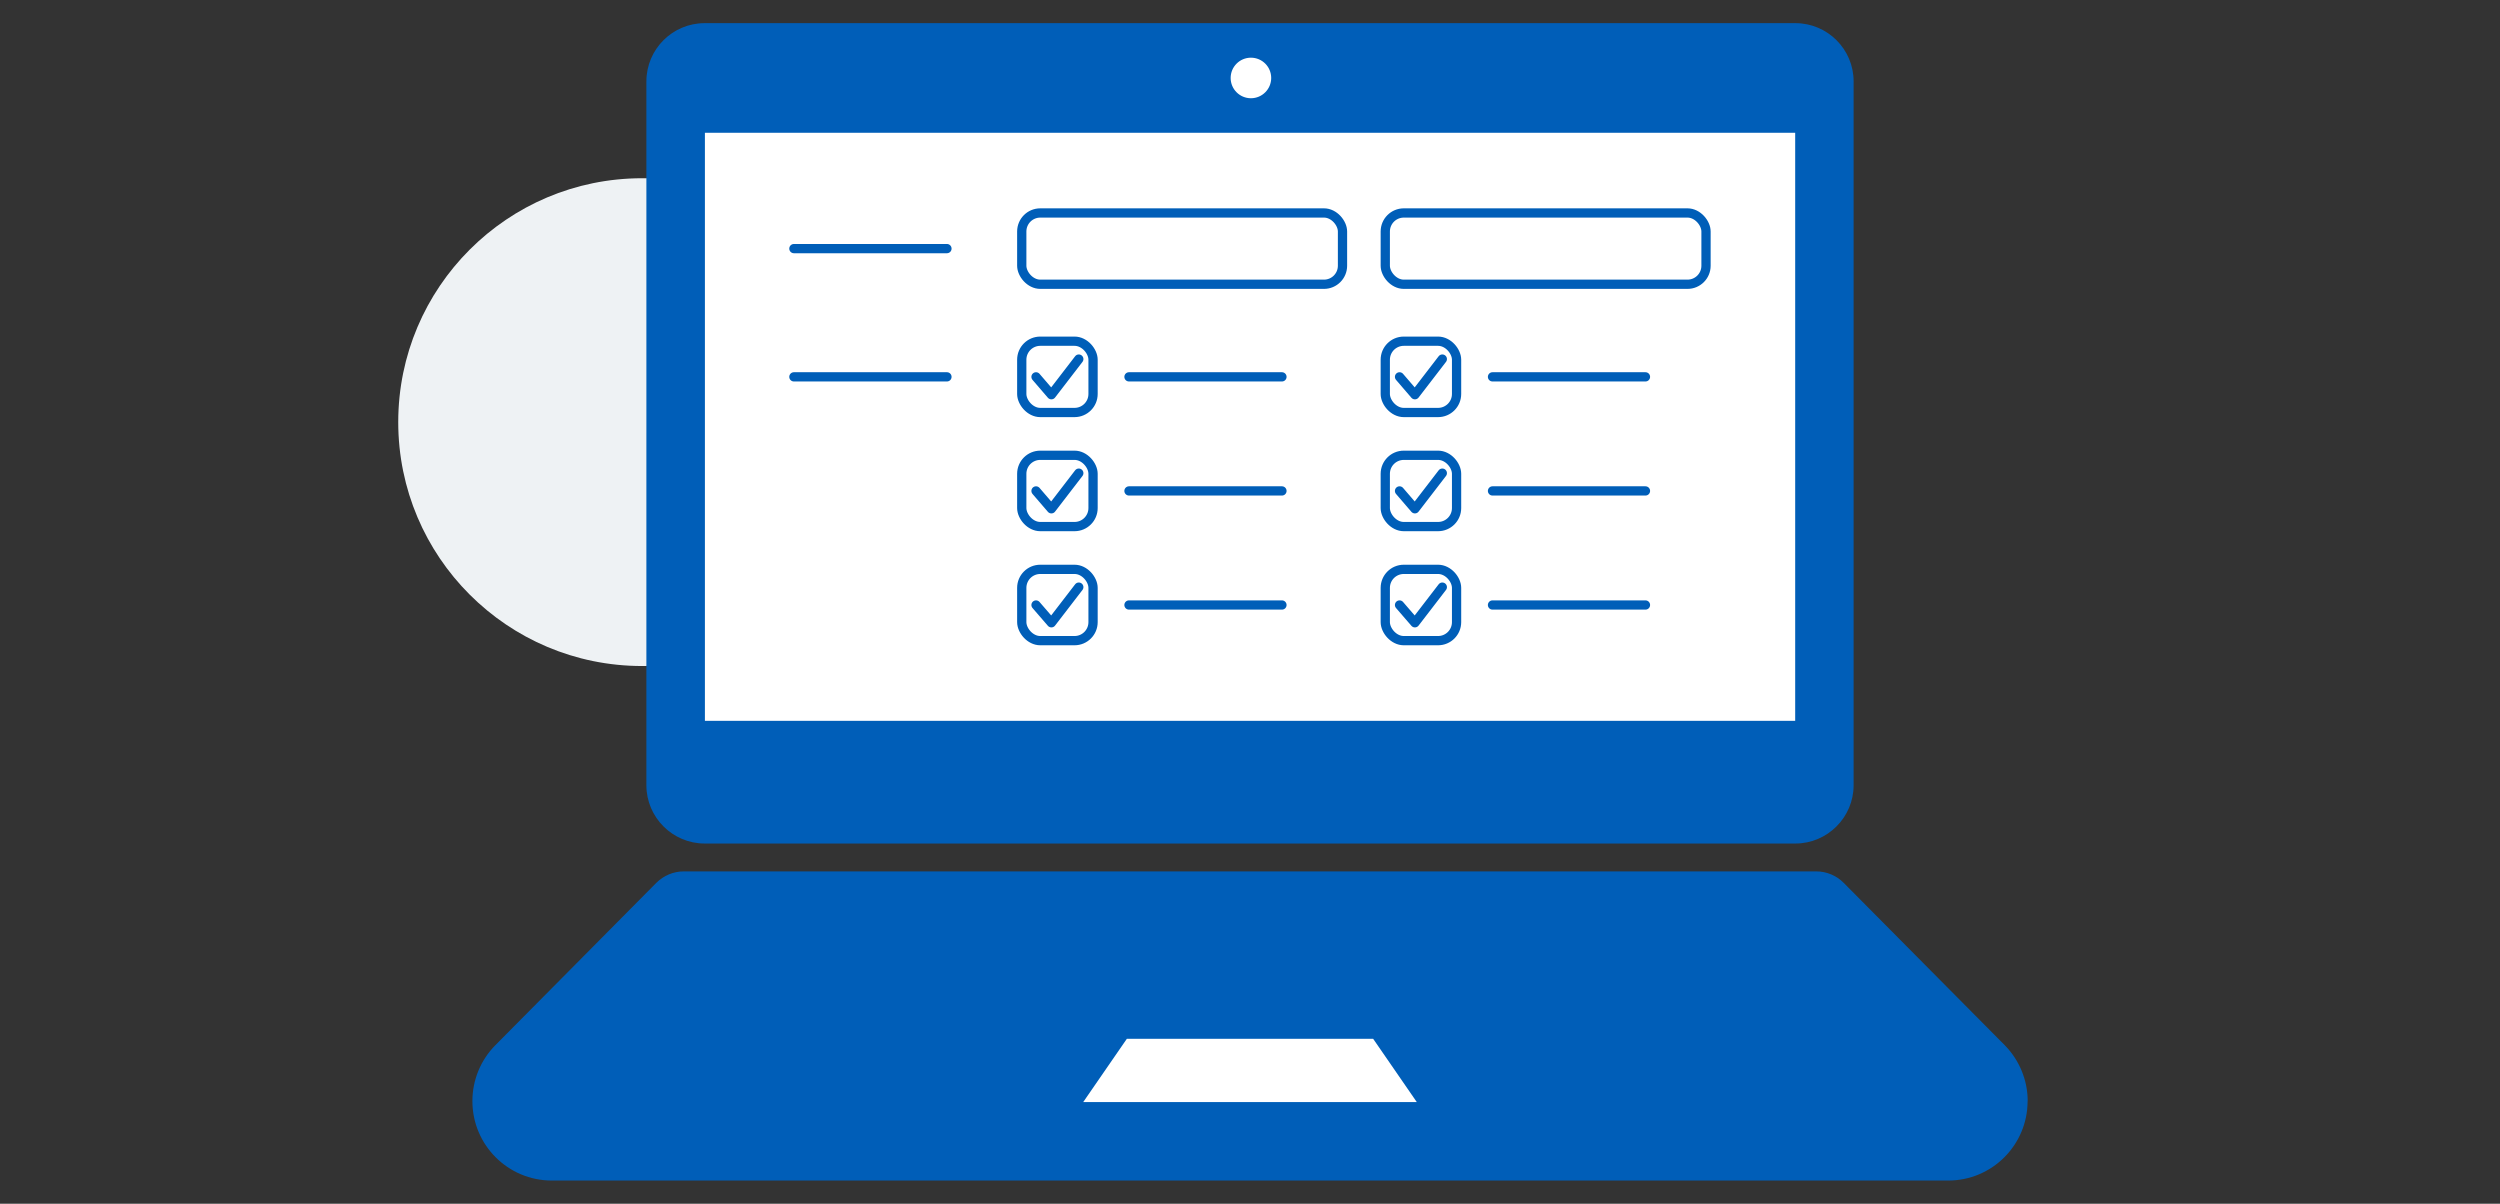 <?xml version="1.0" encoding="UTF-8"?>
<svg id="_レイヤー_2" data-name="レイヤー 2" xmlns="http://www.w3.org/2000/svg" xmlns:xlink="http://www.w3.org/1999/xlink" viewBox="0 0 270 130">
  <rect x="0" y="0" width="270" height="130" fill="#333333" stroke="none"/>
  <defs>
    <style>
      .cls-1 {
        stroke-linecap: round;
        stroke-linejoin: round;
      }

      .cls-1, .cls-2, .cls-3 {
        fill: none;
      }

      .cls-1, .cls-3 {
        stroke: #005eb8;
      }

      .cls-4 {
        clip-path: url(#clippath);
      }

      .cls-2, .cls-5, .cls-6, .cls-7 {
        stroke-width: 0px;
      }

      .cls-3 {
        stroke-miterlimit: 10;
      }

      .cls-5 {
        fill: #005eb8;
      }

      .cls-6 {
        fill: #fff;
      }

      .cls-7 {
        fill: #eef2f4;
      }
    </style>
    <clipPath id="clippath">
      <rect class="cls-2" width="270" height="130"/>
    </clipPath>
  </defs>
  <g id="contents">
    <g>
      <circle class="cls-7" cx="69.35" cy="45.59" r="26.34"/>
      <g class="cls-4">
        <g>
          <path class="cls-5" d="M218.98,118.92h0c0,4.74-3.84,8.58-8.58,8.58H59.6c-4.74,0-8.58-3.84-8.58-8.58h0c0-2.27.89-4.44,2.49-6.05l17.37-17.52c.79-.79,1.86-1.24,2.97-1.24h122.3c1.12,0,2.19.45,2.97,1.24l17.38,17.52c1.59,1.61,2.49,3.78,2.49,6.05Z"/>
          <g>
            <path class="cls-5" d="M200.19,8.79v76.02c0,3.46-2.83,6.29-6.29,6.29h-117.8c-3.46,0-6.29-2.83-6.29-6.29V8.79c0-3.48,2.83-6.29,6.29-6.29h117.8c3.46,0,6.29,2.81,6.29,6.29Z"/>
            <rect class="cls-6" x="76.13" y="14.34" width="117.75" height="63.51"/>
            <circle class="cls-6" cx="135.1" cy="8.42" r="2.19"/>
            <g>
              <rect class="cls-3" x="149.61" y="23" width="34.64" height="7.7" rx="2" ry="2"/>
              <rect class="cls-3" x="110.35" y="23" width="34.64" height="7.7" rx="2" ry="2"/>
              <line class="cls-1" x1="102.27" y1="26.85" x2="85.74" y2="26.85"/>
              <line class="cls-1" x1="102.27" y1="40.7" x2="85.74" y2="40.7"/>
              <line class="cls-1" x1="138.45" y1="40.7" x2="121.93" y2="40.7"/>
              <line class="cls-1" x1="177.71" y1="40.7" x2="161.19" y2="40.7"/>
              <g>
                <rect class="cls-3" x="110.35" y="36.85" width="7.7" height="7.7" rx="2" ry="2"/>
                <polyline class="cls-1" points="111.89 40.7 113.55 42.63 116.51 38.78"/>
              </g>
              <g>
                <rect class="cls-3" x="149.61" y="36.85" width="7.7" height="7.7" rx="2" ry="2"/>
                <polyline class="cls-1" points="151.15 40.7 152.81 42.63 155.77 38.78"/>
              </g>
              <line class="cls-1" x1="138.45" y1="53.02" x2="121.93" y2="53.02"/>
              <line class="cls-1" x1="177.71" y1="53.02" x2="161.19" y2="53.02"/>
              <g>
                <rect class="cls-3" x="110.35" y="49.17" width="7.7" height="7.7" rx="2" ry="2"/>
                <polyline class="cls-1" points="111.89 53.02 113.55 54.95 116.51 51.1"/>
              </g>
              <g>
                <rect class="cls-3" x="149.61" y="49.17" width="7.7" height="7.7" rx="2" ry="2"/>
                <polyline class="cls-1" points="151.15 53.02 152.81 54.95 155.77 51.1"/>
              </g>
              <line class="cls-1" x1="138.45" y1="65.34" x2="121.93" y2="65.34"/>
              <line class="cls-1" x1="177.71" y1="65.34" x2="161.19" y2="65.34"/>
              <g>
                <rect class="cls-3" x="110.35" y="61.49" width="7.7" height="7.7" rx="2" ry="2"/>
                <polyline class="cls-1" points="111.89 65.34 113.55 67.26 116.51 63.41"/>
              </g>
              <g>
                <rect class="cls-3" x="149.61" y="61.49" width="7.7" height="7.7" rx="2" ry="2"/>
                <polyline class="cls-1" points="151.15 65.34 152.81 67.26 155.77 63.41"/>
              </g>
            </g>
          </g>
          <polygon class="cls-6" points="153.01 119.02 116.99 119.02 121.7 112.19 148.3 112.19 153.01 119.02"/>
        </g>
      </g>
    </g>
  </g>
</svg>